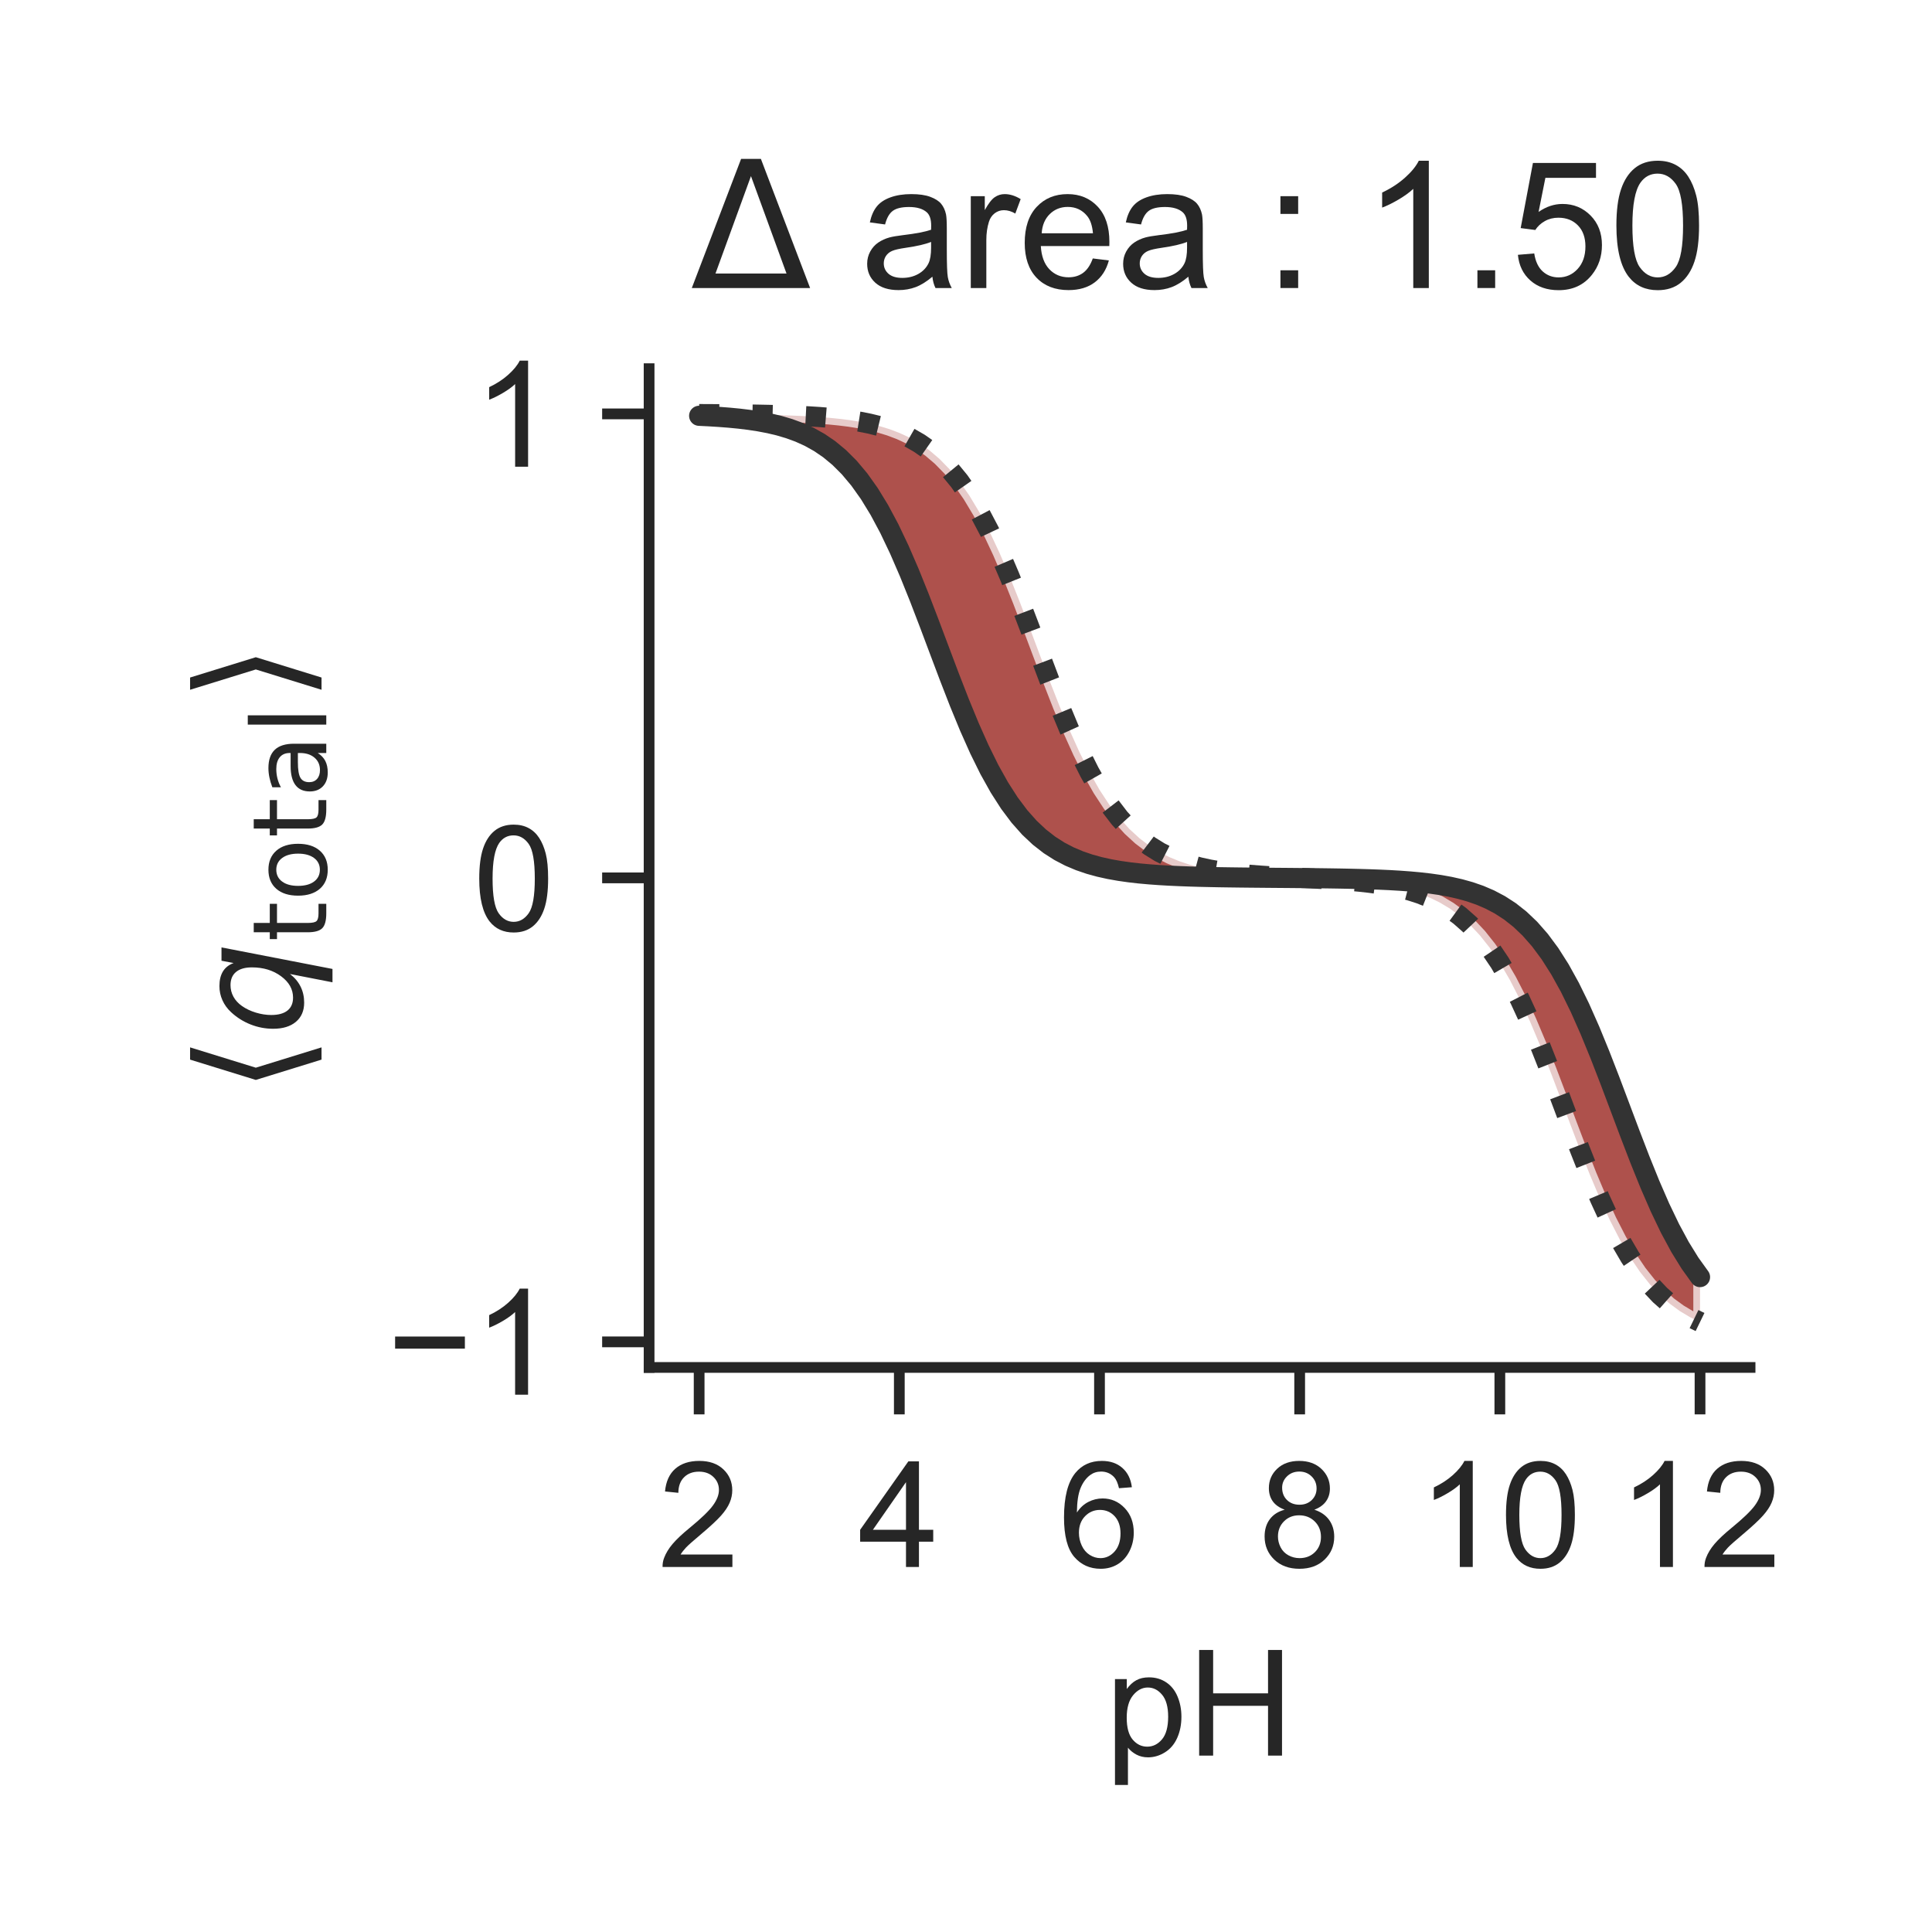 <?xml version="1.0" encoding="utf-8" standalone="no"?>
<!DOCTYPE svg PUBLIC "-//W3C//DTD SVG 1.1//EN"
  "http://www.w3.org/Graphics/SVG/1.1/DTD/svg11.dtd">
<!-- Created with matplotlib (http://matplotlib.org/) -->
<svg height="144pt" version="1.1" viewBox="0 0 144 144" width="144pt" xmlns="http://www.w3.org/2000/svg" xmlns:xlink="http://www.w3.org/1999/xlink">
 <defs>
  <style type="text/css">
*{stroke-linecap:butt;stroke-linejoin:round;}
  </style>
 </defs>
 <g id="figure_1">
  <g id="patch_1">
   <path d="M 0 144 
L 144 144 
L 144 0 
L 0 0 
z
" style="fill:#ffffff;"/>
  </g>
  <g id="axes_1">
   <g id="patch_2">
    <path d="M 48.38 101.92 
L 130.44 101.92 
L 130.44 27.48 
L 48.38 27.48 
z
" style="fill:#ffffff;"/>
   </g>
   <g id="matplotlib.axis_1">
    <g id="xtick_1">
     <g id="line2d_1">
      <defs>
       <path d="M 0 0 
L 0 3.5 
" id="m14277695e5" style="stroke:#262626;stroke-width:0.8;"/>
      </defs>
      <g>
       <use style="fill:#262626;stroke:#262626;stroke-width:0.8;" x="52.11" xlink:href="#m14277695e5" y="101.92"/>
      </g>
     </g>
     <g id="text_1">
      <!-- 2 -->
      <defs>
       <path d="M 50.344 8.453 
L 50.344 0 
L 3.031 0 
Q 2.938 3.172 4.047 6.109 
Q 5.859 10.938 9.828 15.625 
Q 13.812 20.312 21.344 26.469 
Q 33.016 36.031 37.109 41.625 
Q 41.219 47.219 41.219 52.203 
Q 41.219 57.422 37.469 61 
Q 33.734 64.594 27.734 64.594 
Q 21.391 64.594 17.578 60.781 
Q 13.766 56.984 13.719 50.25 
L 4.688 51.172 
Q 5.609 61.281 11.656 66.578 
Q 17.719 71.875 27.938 71.875 
Q 38.234 71.875 44.234 66.156 
Q 50.25 60.453 50.25 52 
Q 50.25 47.703 48.484 43.547 
Q 46.734 39.406 42.656 34.812 
Q 38.578 30.219 29.109 22.219 
Q 21.188 15.578 18.938 13.203 
Q 16.703 10.844 15.234 8.453 
z
" id="ArialMT-32"/>
      </defs>
      <g style="fill:#262626;" transform="translate(49.051 116.794)scale(0.11 -0.11)">
       <use xlink:href="#ArialMT-32"/>
      </g>
     </g>
    </g>
    <g id="xtick_2">
     <g id="line2d_2">
      <g>
       <use style="fill:#262626;stroke:#262626;stroke-width:0.8;" x="67.03" xlink:href="#m14277695e5" y="101.92"/>
      </g>
     </g>
     <g id="text_2">
      <!-- 4 -->
      <defs>
       <path d="M 32.328 0 
L 32.328 17.141 
L 1.266 17.141 
L 1.266 25.203 
L 33.938 71.578 
L 41.109 71.578 
L 41.109 25.203 
L 50.781 25.203 
L 50.781 17.141 
L 41.109 17.141 
L 41.109 0 
z
M 32.328 25.203 
L 32.328 57.469 
L 9.906 25.203 
z
" id="ArialMT-34"/>
      </defs>
      <g style="fill:#262626;" transform="translate(63.971 116.794)scale(0.11 -0.11)">
       <use xlink:href="#ArialMT-34"/>
      </g>
     </g>
    </g>
    <g id="xtick_3">
     <g id="line2d_3">
      <g>
       <use style="fill:#262626;stroke:#262626;stroke-width:0.8;" x="81.95" xlink:href="#m14277695e5" y="101.92"/>
      </g>
     </g>
     <g id="text_3">
      <!-- 6 -->
      <defs>
       <path d="M 49.75 54.047 
L 41.016 53.375 
Q 39.844 58.547 37.703 60.891 
Q 34.125 64.656 28.906 64.656 
Q 24.703 64.656 21.531 62.312 
Q 17.391 59.281 14.984 53.469 
Q 12.594 47.656 12.5 36.922 
Q 15.672 41.75 20.266 44.094 
Q 24.859 46.438 29.891 46.438 
Q 38.672 46.438 44.844 39.969 
Q 51.031 33.5 51.031 23.25 
Q 51.031 16.5 48.125 10.719 
Q 45.219 4.938 40.141 1.859 
Q 35.062 -1.219 28.609 -1.219 
Q 17.625 -1.219 10.688 6.859 
Q 3.766 14.938 3.766 33.5 
Q 3.766 54.25 11.422 63.672 
Q 18.109 71.875 29.438 71.875 
Q 37.891 71.875 43.281 67.141 
Q 48.688 62.406 49.75 54.047 
z
M 13.875 23.188 
Q 13.875 18.656 15.797 14.5 
Q 17.719 10.359 21.188 8.172 
Q 24.656 6 28.469 6 
Q 34.031 6 38.031 10.484 
Q 42.047 14.984 42.047 22.703 
Q 42.047 30.125 38.078 34.391 
Q 34.125 38.672 28.125 38.672 
Q 22.172 38.672 18.016 34.391 
Q 13.875 30.125 13.875 23.188 
z
" id="ArialMT-36"/>
      </defs>
      <g style="fill:#262626;" transform="translate(78.891 116.794)scale(0.11 -0.11)">
       <use xlink:href="#ArialMT-36"/>
      </g>
     </g>
    </g>
    <g id="xtick_4">
     <g id="line2d_4">
      <g>
       <use style="fill:#262626;stroke:#262626;stroke-width:0.8;" x="96.87" xlink:href="#m14277695e5" y="101.92"/>
      </g>
     </g>
     <g id="text_4">
      <!-- 8 -->
      <defs>
       <path d="M 17.672 38.812 
Q 12.203 40.828 9.562 44.531 
Q 6.938 48.25 6.938 53.422 
Q 6.938 61.234 12.547 66.547 
Q 18.172 71.875 27.484 71.875 
Q 36.859 71.875 42.578 66.422 
Q 48.297 60.984 48.297 53.172 
Q 48.297 48.188 45.672 44.5 
Q 43.062 40.828 37.75 38.812 
Q 44.344 36.672 47.781 31.875 
Q 51.219 27.094 51.219 20.453 
Q 51.219 11.281 44.719 5.031 
Q 38.234 -1.219 27.641 -1.219 
Q 17.047 -1.219 10.547 5.047 
Q 4.047 11.328 4.047 20.703 
Q 4.047 27.688 7.594 32.391 
Q 11.141 37.109 17.672 38.812 
z
M 15.922 53.719 
Q 15.922 48.641 19.188 45.406 
Q 22.469 42.188 27.688 42.188 
Q 32.766 42.188 36.016 45.375 
Q 39.266 48.578 39.266 53.219 
Q 39.266 58.062 35.906 61.359 
Q 32.562 64.656 27.594 64.656 
Q 22.562 64.656 19.234 61.422 
Q 15.922 58.203 15.922 53.719 
z
M 13.094 20.656 
Q 13.094 16.891 14.875 13.375 
Q 16.656 9.859 20.172 7.922 
Q 23.688 6 27.734 6 
Q 34.031 6 38.125 10.047 
Q 42.234 14.109 42.234 20.359 
Q 42.234 26.703 38.016 30.859 
Q 33.797 35.016 27.438 35.016 
Q 21.234 35.016 17.156 30.906 
Q 13.094 26.812 13.094 20.656 
z
" id="ArialMT-38"/>
      </defs>
      <g style="fill:#262626;" transform="translate(93.811 116.794)scale(0.11 -0.11)">
       <use xlink:href="#ArialMT-38"/>
      </g>
     </g>
    </g>
    <g id="xtick_5">
     <g id="line2d_5">
      <g>
       <use style="fill:#262626;stroke:#262626;stroke-width:0.8;" x="111.79" xlink:href="#m14277695e5" y="101.92"/>
      </g>
     </g>
     <g id="text_5">
      <!-- 10 -->
      <defs>
       <path d="M 37.25 0 
L 28.469 0 
L 28.469 56 
Q 25.297 52.984 20.141 49.953 
Q 14.984 46.922 10.891 45.406 
L 10.891 53.906 
Q 18.266 57.375 23.781 62.297 
Q 29.297 67.234 31.594 71.875 
L 37.25 71.875 
z
" id="ArialMT-31"/>
       <path d="M 4.156 35.297 
Q 4.156 48 6.766 55.734 
Q 9.375 63.484 14.516 67.672 
Q 19.672 71.875 27.484 71.875 
Q 33.25 71.875 37.594 69.547 
Q 41.938 67.234 44.766 62.859 
Q 47.609 58.5 49.219 52.219 
Q 50.828 45.953 50.828 35.297 
Q 50.828 22.703 48.234 14.969 
Q 45.656 7.234 40.5 3 
Q 35.359 -1.219 27.484 -1.219 
Q 17.141 -1.219 11.234 6.203 
Q 4.156 15.141 4.156 35.297 
z
M 13.188 35.297 
Q 13.188 17.672 17.312 11.828 
Q 21.438 6 27.484 6 
Q 33.547 6 37.672 11.859 
Q 41.797 17.719 41.797 35.297 
Q 41.797 52.984 37.672 58.781 
Q 33.547 64.594 27.391 64.594 
Q 21.344 64.594 17.719 59.469 
Q 13.188 52.938 13.188 35.297 
z
" id="ArialMT-30"/>
      </defs>
      <g style="fill:#262626;" transform="translate(105.673 116.794)scale(0.11 -0.11)">
       <use xlink:href="#ArialMT-31"/>
       <use x="55.615" xlink:href="#ArialMT-30"/>
      </g>
     </g>
    </g>
    <g id="xtick_6">
     <g id="line2d_6">
      <g>
       <use style="fill:#262626;stroke:#262626;stroke-width:0.8;" x="126.71" xlink:href="#m14277695e5" y="101.92"/>
      </g>
     </g>
     <g id="text_6">
      <!-- 12 -->
      <g style="fill:#262626;" transform="translate(120.593 116.794)scale(0.11 -0.11)">
       <use xlink:href="#ArialMT-31"/>
       <use x="55.615" xlink:href="#ArialMT-32"/>
      </g>
     </g>
    </g>
    <g id="text_7">
     <!-- pH -->
     <defs>
      <path d="M 6.594 -19.875 
L 6.594 51.859 
L 14.594 51.859 
L 14.594 45.125 
Q 17.438 49.078 21 51.047 
Q 24.562 53.031 29.641 53.031 
Q 36.281 53.031 41.359 49.609 
Q 46.438 46.188 49.016 39.953 
Q 51.609 33.734 51.609 26.312 
Q 51.609 18.359 48.75 11.984 
Q 45.906 5.609 40.453 2.219 
Q 35.016 -1.172 29 -1.172 
Q 24.609 -1.172 21.109 0.688 
Q 17.625 2.547 15.375 5.375 
L 15.375 -19.875 
z
M 14.547 25.641 
Q 14.547 15.625 18.594 10.844 
Q 22.656 6.062 28.422 6.062 
Q 34.281 6.062 38.453 11.016 
Q 42.625 15.969 42.625 26.375 
Q 42.625 36.281 38.547 41.203 
Q 34.469 46.141 28.812 46.141 
Q 23.188 46.141 18.859 40.891 
Q 14.547 35.641 14.547 25.641 
z
" id="ArialMT-70"/>
      <path d="M 8.016 0 
L 8.016 71.578 
L 17.484 71.578 
L 17.484 42.188 
L 54.688 42.188 
L 54.688 71.578 
L 64.156 71.578 
L 64.156 0 
L 54.688 0 
L 54.688 33.734 
L 17.484 33.734 
L 17.484 0 
z
" id="ArialMT-48"/>
     </defs>
     <g style="fill:#262626;" transform="translate(82.379 130.853)scale(0.11 -0.11)">
      <use xlink:href="#ArialMT-70"/>
      <use x="55.615" xlink:href="#ArialMT-48"/>
     </g>
    </g>
   </g>
   <g id="matplotlib.axis_2">
    <g id="ytick_1">
     <g id="line2d_7">
      <defs>
       <path d="M 0 0 
L -3.5 0 
" id="m15a98f688b" style="stroke:#262626;stroke-width:0.8;"/>
      </defs>
      <g>
       <use style="fill:#262626;stroke:#262626;stroke-width:0.8;" x="48.38" xlink:href="#m15a98f688b" y="100.015"/>
      </g>
     </g>
     <g id="text_8">
      <!-- −1 -->
      <defs>
       <path d="M 52.828 31.203 
L 5.562 31.203 
L 5.562 39.406 
L 52.828 39.406 
z
" id="ArialMT-2212"/>
      </defs>
      <g style="fill:#262626;" transform="translate(28.838 103.952)scale(0.11 -0.11)">
       <use xlink:href="#ArialMT-2212"/>
       <use x="58.398" xlink:href="#ArialMT-31"/>
      </g>
     </g>
    </g>
    <g id="ytick_2">
     <g id="line2d_8">
      <g>
       <use style="fill:#262626;stroke:#262626;stroke-width:0.8;" x="48.38" xlink:href="#m15a98f688b" y="65.432"/>
      </g>
     </g>
     <g id="text_9">
      <!-- 0 -->
      <g style="fill:#262626;" transform="translate(35.263 69.369)scale(0.11 -0.11)">
       <use xlink:href="#ArialMT-30"/>
      </g>
     </g>
    </g>
    <g id="ytick_3">
     <g id="line2d_9">
      <g>
       <use style="fill:#262626;stroke:#262626;stroke-width:0.8;" x="48.38" xlink:href="#m15a98f688b" y="30.849"/>
      </g>
     </g>
     <g id="text_10">
      <!-- 1 -->
      <g style="fill:#262626;" transform="translate(35.263 34.786)scale(0.11 -0.11)">
       <use xlink:href="#ArialMT-31"/>
      </g>
     </g>
    </g>
    <g id="text_11">
     <!-- $\langle q_\mathsf{total} \rangle$ -->
     <defs>
      <path d="M 8.938 31.344 
L 22.703 75.875 
L 31 75.875 
L 17.234 31.344 
L 31 -13.188 
L 22.703 -13.188 
z
" id="DejaVuSans-27e8"/>
      <path d="M 41.703 8.203 
Q 38.094 3.469 33.172 1.016 
Q 28.266 -1.422 22.312 -1.422 
Q 14.016 -1.422 9.297 4.172 
Q 4.594 9.766 4.594 19.578 
Q 4.594 27.484 7.5 34.859 
Q 10.406 42.234 15.828 48.094 
Q 19.344 51.906 23.906 53.953 
Q 28.469 56 33.5 56 
Q 39.547 56 43.453 53.609 
Q 47.359 51.219 49.125 46.391 
L 50.688 54.594 
L 59.719 54.594 
L 45.125 -20.609 
L 36.078 -20.609 
z
M 13.922 20.906 
Q 13.922 13.672 16.938 9.891 
Q 19.969 6.109 25.688 6.109 
Q 34.188 6.109 40.188 14.234 
Q 46.188 22.359 46.188 33.984 
Q 46.188 41.016 43.078 44.75 
Q 39.984 48.484 34.188 48.484 
Q 29.938 48.484 26.312 46.5 
Q 22.703 44.531 20.016 40.719 
Q 17.188 36.719 15.547 31.344 
Q 13.922 25.984 13.922 20.906 
z
" id="DejaVuSans-Oblique-71"/>
      <path d="M 18.312 70.219 
L 18.312 54.688 
L 36.812 54.688 
L 36.812 47.703 
L 18.312 47.703 
L 18.312 18.016 
Q 18.312 11.328 20.141 9.422 
Q 21.969 7.516 27.594 7.516 
L 36.812 7.516 
L 36.812 0 
L 27.594 0 
Q 17.188 0 13.234 3.875 
Q 9.281 7.766 9.281 18.016 
L 9.281 47.703 
L 2.688 47.703 
L 2.688 54.688 
L 9.281 54.688 
L 9.281 70.219 
z
" id="DejaVuSans-74"/>
      <path d="M 30.609 48.391 
Q 23.391 48.391 19.188 42.75 
Q 14.984 37.109 14.984 27.297 
Q 14.984 17.484 19.156 11.844 
Q 23.344 6.203 30.609 6.203 
Q 37.797 6.203 41.984 11.859 
Q 46.188 17.531 46.188 27.297 
Q 46.188 37.016 41.984 42.703 
Q 37.797 48.391 30.609 48.391 
z
M 30.609 56 
Q 42.328 56 49.016 48.375 
Q 55.719 40.766 55.719 27.297 
Q 55.719 13.875 49.016 6.219 
Q 42.328 -1.422 30.609 -1.422 
Q 18.844 -1.422 12.172 6.219 
Q 5.516 13.875 5.516 27.297 
Q 5.516 40.766 12.172 48.375 
Q 18.844 56 30.609 56 
z
" id="DejaVuSans-6f"/>
      <path d="M 34.281 27.484 
Q 23.391 27.484 19.188 25 
Q 14.984 22.516 14.984 16.5 
Q 14.984 11.719 18.141 8.906 
Q 21.297 6.109 26.703 6.109 
Q 34.188 6.109 38.703 11.406 
Q 43.219 16.703 43.219 25.484 
L 43.219 27.484 
z
M 52.203 31.203 
L 52.203 0 
L 43.219 0 
L 43.219 8.297 
Q 40.141 3.328 35.547 0.953 
Q 30.953 -1.422 24.312 -1.422 
Q 15.922 -1.422 10.953 3.297 
Q 6 8.016 6 15.922 
Q 6 25.141 12.172 29.828 
Q 18.359 34.516 30.609 34.516 
L 43.219 34.516 
L 43.219 35.406 
Q 43.219 41.609 39.141 45 
Q 35.062 48.391 27.688 48.391 
Q 23 48.391 18.547 47.266 
Q 14.109 46.141 10.016 43.891 
L 10.016 52.203 
Q 14.938 54.109 19.578 55.047 
Q 24.219 56 28.609 56 
Q 40.484 56 46.344 49.844 
Q 52.203 43.703 52.203 31.203 
z
" id="DejaVuSans-61"/>
      <path d="M 9.422 75.984 
L 18.406 75.984 
L 18.406 0 
L 9.422 0 
z
" id="DejaVuSans-6c"/>
      <path d="M 30.078 31.344 
L 16.312 -13.188 
L 8.016 -13.188 
L 21.781 31.344 
L 8.016 75.875 
L 16.312 75.875 
z
" id="DejaVuSans-27e9"/>
     </defs>
     <g style="fill:#262626;" transform="translate(22.528 81.475)rotate(-90)scale(0.11 -0.11)">
      <use transform="translate(0 0.125)" xlink:href="#DejaVuSans-27e8"/>
      <use transform="translate(39.014 0.125)" xlink:href="#DejaVuSans-Oblique-71"/>
      <use transform="translate(102.49 -16.281)scale(0.7)" xlink:href="#DejaVuSans-74"/>
      <use transform="translate(129.937 -16.281)scale(0.7)" xlink:href="#DejaVuSans-6f"/>
      <use transform="translate(172.764 -16.281)scale(0.7)" xlink:href="#DejaVuSans-74"/>
      <use transform="translate(200.21 -16.281)scale(0.7)" xlink:href="#DejaVuSans-61"/>
      <use transform="translate(243.105 -16.281)scale(0.7)" xlink:href="#DejaVuSans-6c"/>
      <use transform="translate(265.288 0.125)" xlink:href="#DejaVuSans-27e9"/>
     </g>
    </g>
   </g>
   <g id="PolyCollection_1">
    <defs>
     <path d="M 52.11 -113.136 
L 52.11 -113.136 
L 52.856 -113.133 
L 53.602 -113.128 
L 54.348 -113.122 
L 55.094 -113.114 
L 55.84 -113.105 
L 56.586 -113.092 
L 57.332 -113.077 
L 58.078 -113.058 
L 58.824 -113.034 
L 59.57 -113.004 
L 60.316 -112.966 
L 61.062 -112.919 
L 61.808 -112.859 
L 62.554 -112.784 
L 63.3 -112.691 
L 64.046 -112.574 
L 64.792 -112.427 
L 65.538 -112.245 
L 66.284 -112.018 
L 67.03 -111.736 
L 67.776 -111.389 
L 68.522 -110.961 
L 69.268 -110.438 
L 70.014 -109.804 
L 70.76 -109.04 
L 71.506 -108.131 
L 72.252 -107.06 
L 72.998 -105.817 
L 73.744 -104.399 
L 74.49 -102.81 
L 75.236 -101.068 
L 75.982 -99.201 
L 76.728 -97.25 
L 77.474 -95.262 
L 78.22 -93.291 
L 78.966 -91.385 
L 79.712 -89.589 
L 80.458 -87.936 
L 81.204 -86.448 
L 81.95 -85.135 
L 82.696 -83.996 
L 83.442 -83.023 
L 84.188 -82.202 
L 84.934 -81.518 
L 85.68 -80.952 
L 86.426 -80.488 
L 87.172 -80.109 
L 87.918 -79.802 
L 88.664 -79.553 
L 89.41 -79.352 
L 90.156 -79.19 
L 90.902 -79.06 
L 91.648 -78.954 
L 92.394 -78.868 
L 93.14 -78.798 
L 93.886 -78.74 
L 94.632 -78.69 
L 95.378 -78.647 
L 96.124 -78.608 
L 96.87 -78.572 
L 97.616 -78.535 
L 98.362 -78.497 
L 99.108 -78.455 
L 99.854 -78.407 
L 100.6 -78.351 
L 101.346 -78.283 
L 102.092 -78.2 
L 102.838 -78.099 
L 103.584 -77.974 
L 104.33 -77.819 
L 105.076 -77.626 
L 105.822 -77.388 
L 106.568 -77.093 
L 107.314 -76.73 
L 108.06 -76.284 
L 108.806 -75.74 
L 109.552 -75.081 
L 110.298 -74.289 
L 111.044 -73.348 
L 111.79 -72.243 
L 112.536 -70.965 
L 113.282 -69.511 
L 114.028 -67.89 
L 114.774 -66.121 
L 115.52 -64.233 
L 116.266 -62.271 
L 117.012 -60.282 
L 117.758 -58.32 
L 118.504 -56.433 
L 119.25 -54.663 
L 119.996 -53.042 
L 120.742 -51.589 
L 121.488 -50.311 
L 122.234 -49.206 
L 122.98 -48.265 
L 123.726 -47.474 
L 124.472 -46.815 
L 125.218 -46.271 
L 125.964 -45.826 
L 126.71 -45.464 
L 126.71 -45.464 
L 126.71 -48.813 
L 125.964 -49.851 
L 125.218 -51.059 
L 124.472 -52.442 
L 123.726 -53.998 
L 122.98 -55.712 
L 122.234 -57.557 
L 121.488 -59.495 
L 120.742 -61.479 
L 119.996 -63.458 
L 119.25 -65.381 
L 118.504 -67.202 
L 117.758 -68.885 
L 117.012 -70.406 
L 116.266 -71.754 
L 115.52 -72.927 
L 114.774 -73.932 
L 114.028 -74.781 
L 113.282 -75.49 
L 112.536 -76.078 
L 111.79 -76.56 
L 111.044 -76.954 
L 110.298 -77.274 
L 109.552 -77.532 
L 108.806 -77.74 
L 108.06 -77.907 
L 107.314 -78.041 
L 106.568 -78.148 
L 105.822 -78.234 
L 105.076 -78.302 
L 104.33 -78.357 
L 103.584 -78.401 
L 102.838 -78.435 
L 102.092 -78.463 
L 101.346 -78.485 
L 100.6 -78.503 
L 99.854 -78.518 
L 99.108 -78.53 
L 98.362 -78.54 
L 97.616 -78.548 
L 96.87 -78.555 
L 96.124 -78.562 
L 95.378 -78.568 
L 94.632 -78.574 
L 93.886 -78.581 
L 93.14 -78.588 
L 92.394 -78.596 
L 91.648 -78.606 
L 90.902 -78.617 
L 90.156 -78.632 
L 89.41 -78.649 
L 88.664 -78.671 
L 87.918 -78.699 
L 87.172 -78.733 
L 86.426 -78.776 
L 85.68 -78.83 
L 84.934 -78.897 
L 84.188 -78.982 
L 83.442 -79.088 
L 82.696 -79.22 
L 81.95 -79.385 
L 81.204 -79.59 
L 80.458 -79.845 
L 79.712 -80.16 
L 78.966 -80.549 
L 78.22 -81.025 
L 77.474 -81.606 
L 76.728 -82.307 
L 75.982 -83.147 
L 75.236 -84.142 
L 74.49 -85.304 
L 73.744 -86.64 
L 72.998 -88.151 
L 72.252 -89.825 
L 71.506 -91.638 
L 70.76 -93.556 
L 70.014 -95.533 
L 69.268 -97.518 
L 68.522 -99.461 
L 67.776 -101.313 
L 67.03 -103.035 
L 66.284 -104.602 
L 65.538 -105.996 
L 64.792 -107.215 
L 64.046 -108.263 
L 63.3 -109.152 
L 62.554 -109.897 
L 61.808 -110.516 
L 61.062 -111.024 
L 60.316 -111.44 
L 59.57 -111.778 
L 58.824 -112.051 
L 58.078 -112.272 
L 57.332 -112.449 
L 56.586 -112.591 
L 55.84 -112.705 
L 55.094 -112.796 
L 54.348 -112.868 
L 53.602 -112.926 
L 52.856 -112.972 
L 52.11 -113.009 
z
" id="md6a73dd2b5" style="stroke:#ffffff;stroke-opacity:0.7;"/>
    </defs>
    <g clip-path="url(#p39f32c01ec)">
     <use style="fill:#8c0800;fill-opacity:0.7;stroke:#ffffff;stroke-opacity:0.7;" x="0" xlink:href="#md6a73dd2b5" y="144"/>
    </g>
   </g>
   <g id="line2d_10">
    <path clip-path="url(#p39f32c01ec)" d="M 52.11 30.864 
L 52.856 30.867 
L 53.602 30.872 
L 54.348 30.878 
L 55.094 30.886 
L 55.84 30.895 
L 56.586 30.908 
L 57.332 30.923 
L 58.078 30.942 
L 58.824 30.966 
L 59.57 30.996 
L 60.316 31.034 
L 61.062 31.081 
L 61.808 31.141 
L 62.554 31.216 
L 63.3 31.309 
L 64.046 31.426 
L 64.792 31.573 
L 65.538 31.755 
L 66.284 31.982 
L 67.03 32.264 
L 67.776 32.611 
L 68.522 33.039 
L 69.268 33.562 
L 70.014 34.196 
L 70.76 34.96 
L 71.506 35.869 
L 72.252 36.94 
L 72.998 38.183 
L 73.744 39.601 
L 74.49 41.19 
L 75.236 42.932 
L 75.982 44.799 
L 76.728 46.75 
L 77.474 48.738 
L 78.22 50.709 
L 78.966 52.615 
L 79.712 54.411 
L 80.458 56.064 
L 81.204 57.552 
L 81.95 58.865 
L 82.696 60.004 
L 83.442 60.977 
L 84.188 61.798 
L 84.934 62.482 
L 85.68 63.048 
L 86.426 63.512 
L 87.172 63.891 
L 87.918 64.198 
L 88.664 64.447 
L 89.41 64.648 
L 90.156 64.81 
L 90.902 64.94 
L 91.648 65.046 
L 92.394 65.132 
L 93.14 65.202 
L 93.886 65.26 
L 94.632 65.31 
L 95.378 65.353 
L 96.124 65.392 
L 96.87 65.428 
L 97.616 65.465 
L 98.362 65.503 
L 99.108 65.545 
L 99.854 65.593 
L 100.6 65.649 
L 101.346 65.717 
L 102.092 65.8 
L 102.838 65.901 
L 103.584 66.026 
L 104.33 66.181 
L 105.076 66.374 
L 105.822 66.612 
L 106.568 66.907 
L 107.314 67.27 
L 108.06 67.716 
L 108.806 68.26 
L 109.552 68.919 
L 110.298 69.711 
L 111.044 70.652 
L 111.79 71.757 
L 112.536 73.035 
L 113.282 74.489 
L 114.028 76.11 
L 114.774 77.879 
L 115.52 79.767 
L 116.266 81.729 
L 117.012 83.718 
L 117.758 85.68 
L 118.504 87.567 
L 119.25 89.337 
L 119.996 90.958 
L 120.742 92.411 
L 121.488 93.689 
L 122.234 94.794 
L 122.98 95.735 
L 123.726 96.526 
L 124.472 97.185 
L 125.218 97.729 
L 125.964 98.174 
L 126.71 98.536 
" style="fill:none;stroke:#333333;stroke-dasharray:1.5,2.475;stroke-dashoffset:0;stroke-width:1.5;"/>
   </g>
   <g id="line2d_11">
    <path clip-path="url(#p39f32c01ec)" d="M 52.11 30.991 
L 52.856 31.028 
L 53.602 31.074 
L 54.348 31.132 
L 55.094 31.204 
L 55.84 31.295 
L 56.586 31.409 
L 57.332 31.551 
L 58.078 31.728 
L 58.824 31.949 
L 59.57 32.222 
L 60.316 32.56 
L 61.062 32.976 
L 61.808 33.484 
L 62.554 34.103 
L 63.3 34.848 
L 64.046 35.737 
L 64.792 36.785 
L 65.538 38.004 
L 66.284 39.398 
L 67.03 40.965 
L 67.776 42.687 
L 68.522 44.539 
L 69.268 46.482 
L 70.014 48.467 
L 70.76 50.444 
L 71.506 52.362 
L 72.252 54.175 
L 72.998 55.849 
L 73.744 57.36 
L 74.49 58.696 
L 75.236 59.858 
L 75.982 60.853 
L 76.728 61.693 
L 77.474 62.394 
L 78.22 62.975 
L 78.966 63.451 
L 79.712 63.84 
L 80.458 64.155 
L 81.204 64.41 
L 81.95 64.615 
L 82.696 64.78 
L 83.442 64.912 
L 84.188 65.018 
L 84.934 65.103 
L 85.68 65.17 
L 86.426 65.224 
L 87.172 65.267 
L 87.918 65.301 
L 88.664 65.329 
L 89.41 65.351 
L 90.156 65.368 
L 90.902 65.383 
L 91.648 65.394 
L 92.394 65.404 
L 93.14 65.412 
L 93.886 65.419 
L 94.632 65.426 
L 95.378 65.432 
L 96.124 65.438 
L 96.87 65.445 
L 97.616 65.452 
L 98.362 65.46 
L 99.108 65.47 
L 99.854 65.482 
L 100.6 65.497 
L 101.346 65.515 
L 102.092 65.537 
L 102.838 65.565 
L 103.584 65.599 
L 104.33 65.643 
L 105.076 65.698 
L 105.822 65.766 
L 106.568 65.852 
L 107.314 65.959 
L 108.06 66.093 
L 108.806 66.26 
L 109.552 66.468 
L 110.298 66.726 
L 111.044 67.046 
L 111.79 67.44 
L 112.536 67.922 
L 113.282 68.51 
L 114.028 69.219 
L 114.774 70.068 
L 115.52 71.073 
L 116.266 72.246 
L 117.012 73.594 
L 117.758 75.115 
L 118.504 76.798 
L 119.25 78.619 
L 119.996 80.542 
L 120.742 82.521 
L 121.488 84.505 
L 122.234 86.443 
L 122.98 88.288 
L 123.726 90.002 
L 124.472 91.558 
L 125.218 92.941 
L 125.964 94.149 
L 126.71 95.187 
" style="fill:none;stroke:#333333;stroke-linecap:round;stroke-width:1.5;"/>
   </g>
   <g id="patch_3">
    <path d="M 48.38 101.92 
L 48.38 27.48 
" style="fill:none;stroke:#262626;stroke-linecap:square;stroke-linejoin:miter;stroke-width:0.8;"/>
   </g>
   <g id="patch_4">
    <path d="M 48.38 101.92 
L 130.44 101.92 
" style="fill:none;stroke:#262626;stroke-linecap:square;stroke-linejoin:miter;stroke-width:0.8;"/>
   </g>
   <g id="text_12">
    <!-- $\Delta$ area : 1.50 -->
    <defs>
     <path d="M 34.188 63.188 
L 14.156 8.203 
L 54.25 8.203 
z
M 0.781 0 
L 28.609 72.906 
L 39.797 72.906 
L 67.578 0 
z
" id="DejaVuSans-394"/>
     <path id="ArialMT-20"/>
     <path d="M 40.438 6.391 
Q 35.547 2.25 31.031 0.531 
Q 26.516 -1.172 21.344 -1.172 
Q 12.797 -1.172 8.203 3 
Q 3.609 7.172 3.609 13.672 
Q 3.609 17.484 5.344 20.625 
Q 7.078 23.781 9.891 25.688 
Q 12.703 27.594 16.219 28.562 
Q 18.797 29.25 24.031 29.891 
Q 34.672 31.156 39.703 32.906 
Q 39.75 34.719 39.75 35.203 
Q 39.75 40.578 37.25 42.781 
Q 33.891 45.75 27.25 45.75 
Q 21.047 45.75 18.094 43.578 
Q 15.141 41.406 13.719 35.891 
L 5.125 37.062 
Q 6.297 42.578 8.984 45.969 
Q 11.672 49.359 16.75 51.188 
Q 21.828 53.031 28.516 53.031 
Q 35.156 53.031 39.297 51.469 
Q 43.453 49.906 45.406 47.531 
Q 47.359 45.172 48.141 41.547 
Q 48.578 39.312 48.578 33.453 
L 48.578 21.734 
Q 48.578 9.469 49.141 6.219 
Q 49.703 2.984 51.375 0 
L 42.188 0 
Q 40.828 2.734 40.438 6.391 
z
M 39.703 26.031 
Q 34.906 24.078 25.344 22.703 
Q 19.922 21.922 17.672 20.938 
Q 15.438 19.969 14.203 18.094 
Q 12.984 16.219 12.984 13.922 
Q 12.984 10.406 15.641 8.062 
Q 18.312 5.719 23.438 5.719 
Q 28.516 5.719 32.469 7.938 
Q 36.422 10.156 38.281 14.016 
Q 39.703 17 39.703 22.797 
z
" id="ArialMT-61"/>
     <path d="M 6.5 0 
L 6.5 51.859 
L 14.406 51.859 
L 14.406 44 
Q 17.438 49.516 20 51.266 
Q 22.562 53.031 25.641 53.031 
Q 30.078 53.031 34.672 50.203 
L 31.641 42.047 
Q 28.422 43.953 25.203 43.953 
Q 22.312 43.953 20.016 42.219 
Q 17.719 40.484 16.75 37.406 
Q 15.281 32.719 15.281 27.156 
L 15.281 0 
z
" id="ArialMT-72"/>
     <path d="M 42.094 16.703 
L 51.172 15.578 
Q 49.031 7.625 43.219 3.219 
Q 37.406 -1.172 28.375 -1.172 
Q 17 -1.172 10.328 5.828 
Q 3.656 12.844 3.656 25.484 
Q 3.656 38.578 10.391 45.797 
Q 17.141 53.031 27.875 53.031 
Q 38.281 53.031 44.875 45.953 
Q 51.469 38.875 51.469 26.031 
Q 51.469 25.25 51.422 23.688 
L 12.75 23.688 
Q 13.234 15.141 17.578 10.594 
Q 21.922 6.062 28.422 6.062 
Q 33.25 6.062 36.672 8.594 
Q 40.094 11.141 42.094 16.703 
z
M 13.234 30.906 
L 42.188 30.906 
Q 41.609 37.453 38.875 40.719 
Q 34.672 45.797 27.984 45.797 
Q 21.922 45.797 17.797 41.75 
Q 13.672 37.703 13.234 30.906 
z
" id="ArialMT-65"/>
     <path d="M 9.031 41.844 
L 9.031 51.859 
L 19.047 51.859 
L 19.047 41.844 
z
M 9.031 0 
L 9.031 10.016 
L 19.047 10.016 
L 19.047 0 
z
" id="ArialMT-3a"/>
     <path d="M 9.078 0 
L 9.078 10.016 
L 19.094 10.016 
L 19.094 0 
z
" id="ArialMT-2e"/>
     <path d="M 4.156 18.75 
L 13.375 19.531 
Q 14.406 12.797 18.141 9.391 
Q 21.875 6 27.156 6 
Q 33.5 6 37.891 10.781 
Q 42.281 15.578 42.281 23.484 
Q 42.281 31 38.062 35.344 
Q 33.844 39.703 27 39.703 
Q 22.75 39.703 19.328 37.766 
Q 15.922 35.844 13.969 32.766 
L 5.719 33.844 
L 12.641 70.609 
L 48.25 70.609 
L 48.25 62.203 
L 19.672 62.203 
L 15.828 42.969 
Q 22.266 47.469 29.344 47.469 
Q 38.719 47.469 45.156 40.969 
Q 51.609 34.469 51.609 24.266 
Q 51.609 14.547 45.953 7.469 
Q 39.062 -1.219 27.156 -1.219 
Q 17.391 -1.219 11.203 4.25 
Q 5.031 9.719 4.156 18.75 
z
" id="ArialMT-35"/>
    </defs>
    <g style="fill:#262626;" transform="translate(51.46 21.48)scale(0.132 -0.132)">
     <use transform="translate(0 0.094)" xlink:href="#DejaVuSans-394"/>
     <use transform="translate(68.408 0.094)" xlink:href="#ArialMT-20"/>
     <use transform="translate(96.191 0.094)" xlink:href="#ArialMT-61"/>
     <use transform="translate(151.807 0.094)" xlink:href="#ArialMT-72"/>
     <use transform="translate(185.107 0.094)" xlink:href="#ArialMT-65"/>
     <use transform="translate(240.723 0.094)" xlink:href="#ArialMT-61"/>
     <use transform="translate(296.338 0.094)" xlink:href="#ArialMT-20"/>
     <use transform="translate(324.121 0.094)" xlink:href="#ArialMT-3a"/>
     <use transform="translate(351.904 0.094)" xlink:href="#ArialMT-20"/>
     <use transform="translate(379.688 0.094)" xlink:href="#ArialMT-31"/>
     <use transform="translate(435.303 0.094)" xlink:href="#ArialMT-2e"/>
     <use transform="translate(463.086 0.094)" xlink:href="#ArialMT-35"/>
     <use transform="translate(518.701 0.094)" xlink:href="#ArialMT-30"/>
    </g>
   </g>
  </g>
 </g>
 <defs>
  <clipPath id="p39f32c01ec">
   <rect height="74.44" width="82.06" x="48.38" y="27.48"/>
  </clipPath>
 </defs>
</svg>
